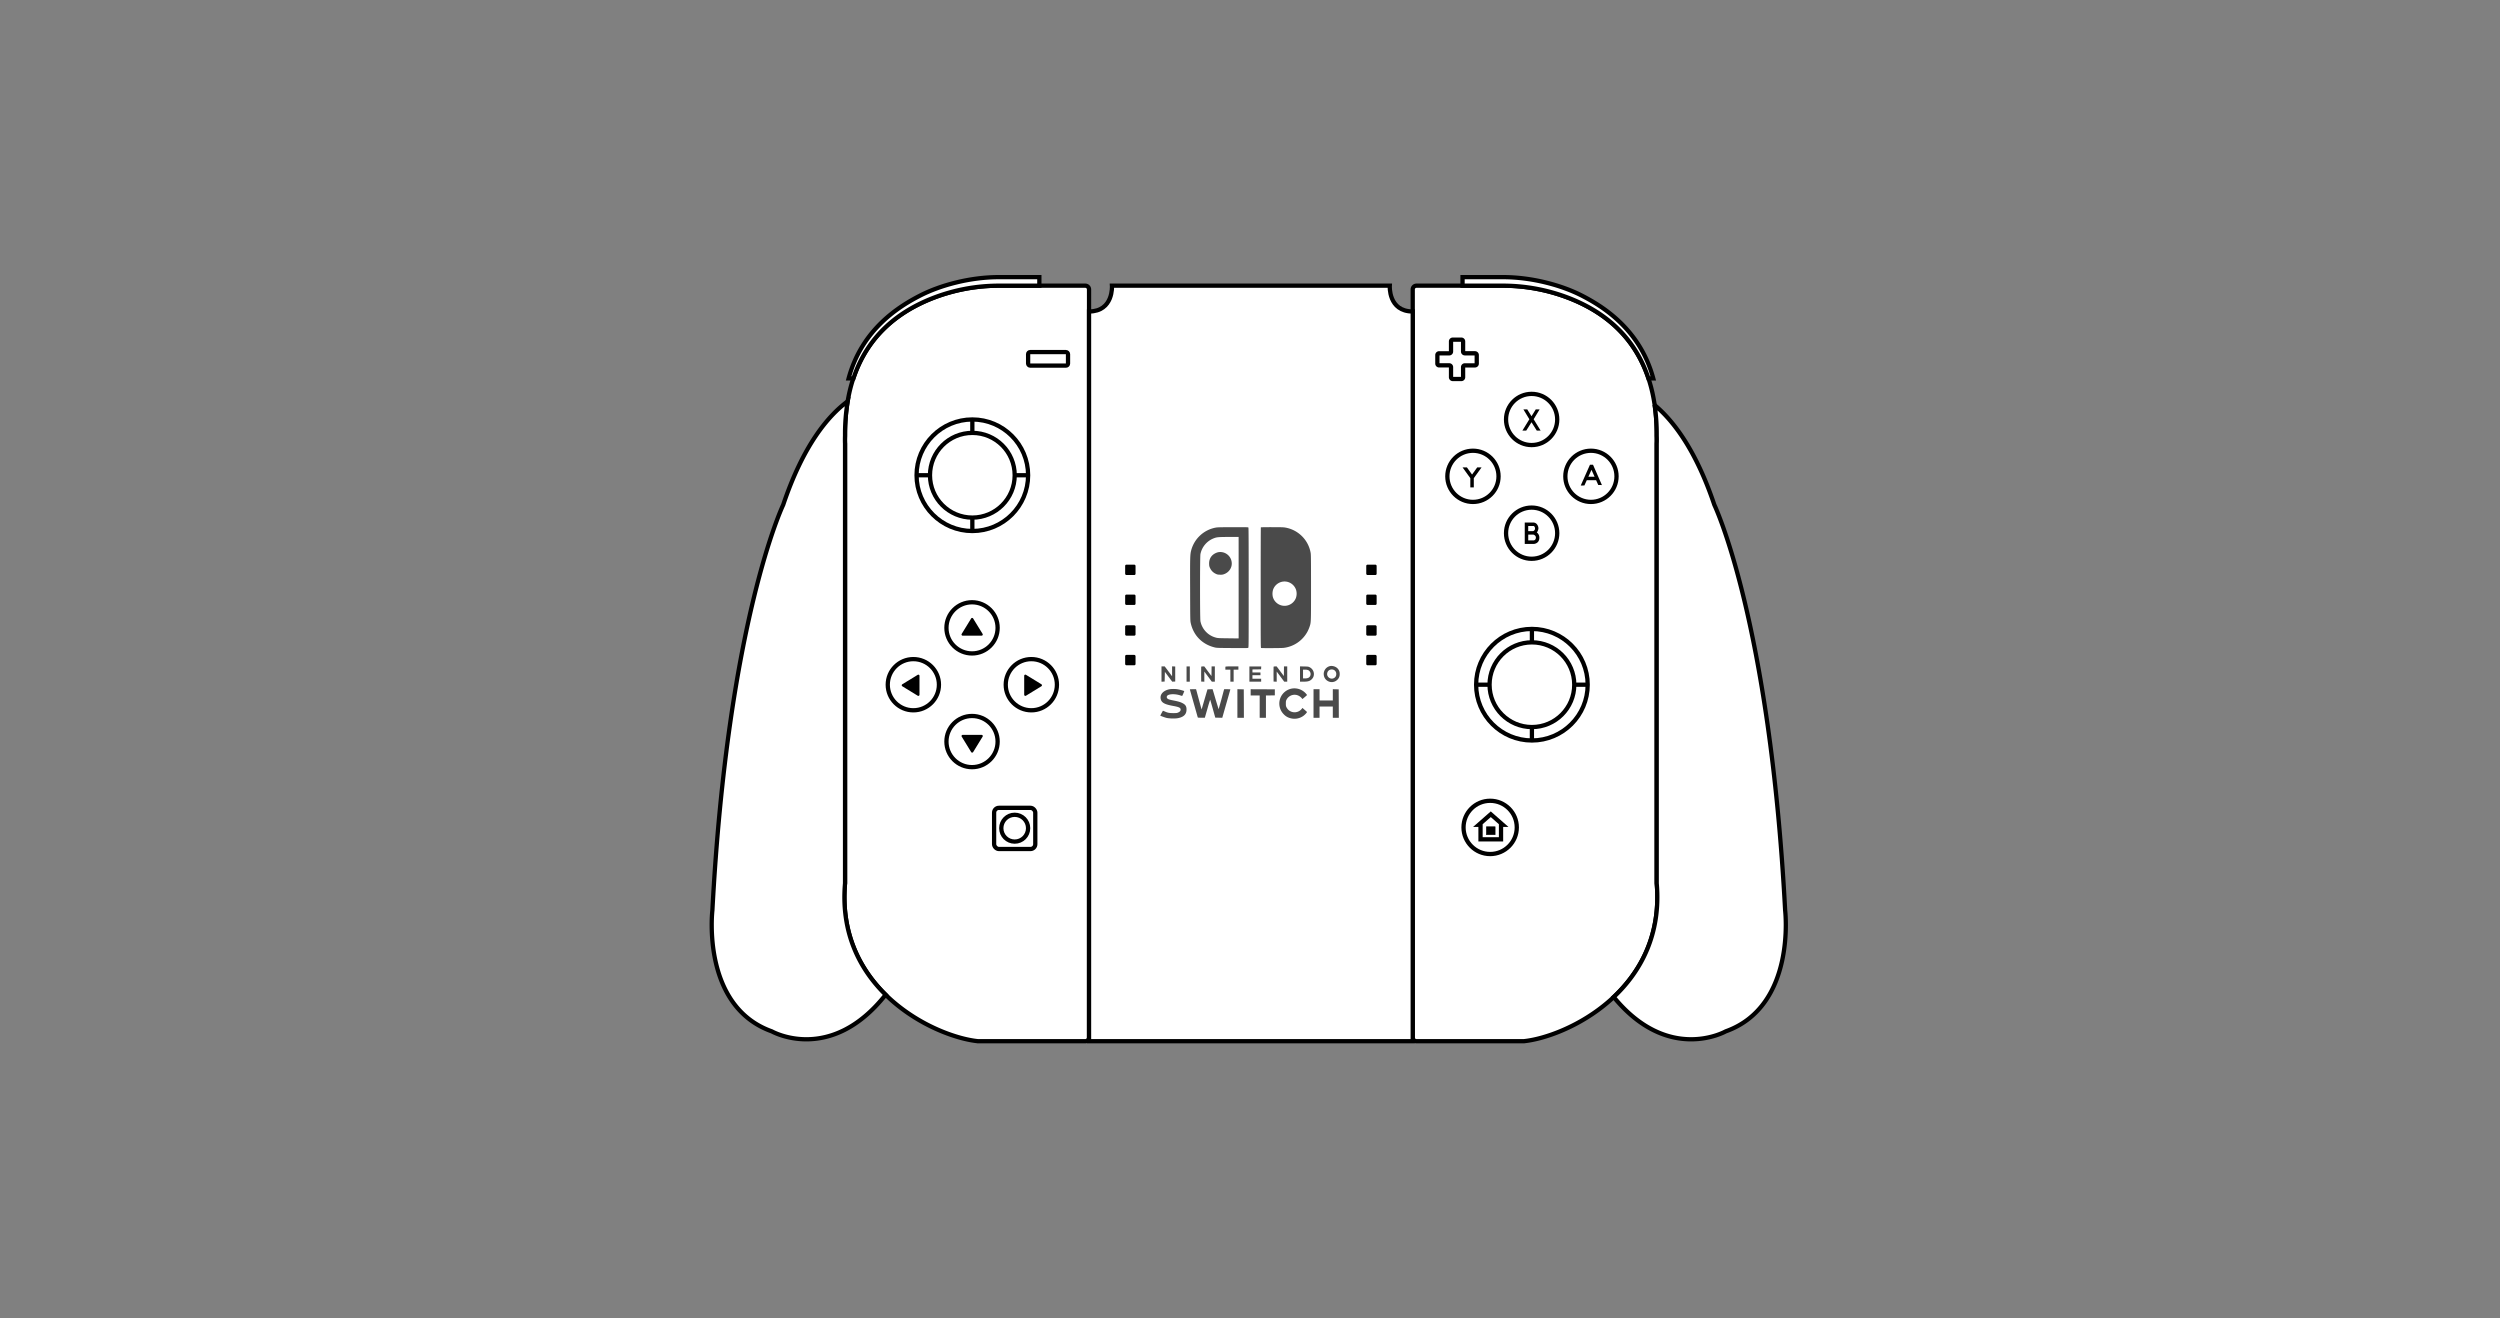 <svg id="Layer_1" data-name="Layer 1" xmlns="http://www.w3.org/2000/svg" viewBox="0 0 4096 2160"><rect x="0" y="0" width="4096" height="2160" fill="#808080" stroke="none"/><defs><style>.cls-1{fill:#fff;}.cls-1,.cls-2,.cls-3,.cls-4,.cls-5{stroke:#000;}.cls-1,.cls-2,.cls-3,.cls-4{stroke-width:7px;}.cls-2,.cls-3{fill:none;}.cls-3,.cls-5{stroke-miterlimit:10;}.cls-6{fill:#4a4a4a;}</style></defs><path class="cls-1" d="M1384.52,1447.2V726.8s-.28-4.74,0-12.94c-.72-137.16,71.63-196.84,142.27-224.94a299,299,0,0,1,110.57-20.84h140.86a6.14,6.14,0,0,1,6.06,6.21V1699.71a6.14,6.14,0,0,1-6.06,6.21c-33.33,0-187.1,0-175.86,0C1533.14,1698.87,1369.14,1622.63,1384.52,1447.2Z"/><circle class="cls-2" cx="1592.58" cy="1028.67" r="41.93"/><circle class="cls-2" cx="1592.58" cy="1214.98" r="41.93"/><circle class="cls-2" cx="1496.43" cy="1121.82" r="41.93"/><circle class="cls-2" cx="1689.74" cy="1121.82" r="41.93"/><rect class="cls-2" x="1684.47" y="576.87" width="65.37" height="22.15" rx="3.34"/><rect class="cls-3" x="1628.75" y="1323.56" width="67.46" height="67.46" rx="7.91"/><circle class="cls-3" cx="1662.48" cy="1356.91" r="21.97"/><circle class="cls-2" cx="1593.08" cy="778.64" r="91.38"/><circle class="cls-2" cx="1593.08" cy="778.64" r="69.39"/><line class="cls-4" x1="1593.08" y1="709.25" x2="1593.08" y2="687.26"/><line class="cls-4" x1="1662.48" y1="778.64" x2="1684.47" y2="778.64"/><line class="cls-4" x1="1593.08" y1="848.04" x2="1593.08" y2="870.03"/><line class="cls-4" x1="1523.69" y1="778.64" x2="1501.7" y2="778.64"/><path d="M1591.15,1013.27l-15.51,25.3a1.9,1.9,0,0,0,1.62,2.9h31a1.91,1.91,0,0,0,1.62-2.9l-15.52-25.3A1.9,1.9,0,0,0,1591.15,1013.27Z"/><path d="M1594.39,1232.22l15.52-25.31a1.9,1.9,0,0,0-1.62-2.89h-31a1.9,1.9,0,0,0-1.62,2.89l15.51,25.31A1.9,1.9,0,0,0,1594.39,1232.22Z"/><path d="M1478.29,1124.36l25.31,15.52a1.9,1.9,0,0,0,2.89-1.62v-31a1.9,1.9,0,0,0-2.89-1.62l-25.31,15.51A1.9,1.9,0,0,0,1478.29,1124.36Z"/><path d="M1706.25,1121.12l-25.3-15.51a1.9,1.9,0,0,0-2.9,1.62v31a1.91,1.91,0,0,0,2.9,1.62l25.3-15.52A1.9,1.9,0,0,0,1706.25,1121.12Z"/><path class="cls-1" d="M1637.59,468.08A298.93,298.93,0,0,0,1527,488.92c-51.86,20.63-104.63,58.27-128.75,131.08h-7.88c21.92-81.35,84.09-118.69,116.75-135.52,33.69-17.37,82.54-30.41,129.44-30.41h66.3v14Z"/><path class="cls-1" d="M2714.37,1447.2V726.8s.28-4.74,0-12.94c.72-137.16-71.63-196.84-142.27-224.94a299,299,0,0,0-110.57-20.84H2320.67a6.14,6.14,0,0,0-6.06,6.21V1699.71a6.14,6.14,0,0,0,6.06,6.21c33.33,0,187.1,0,175.86,0C2565.75,1698.87,2729.75,1622.63,2714.37,1447.2Z"/><circle class="cls-2" cx="2509.43" cy="687.26" r="41.93"/><circle class="cls-2" cx="2509.43" cy="873.57" r="41.93"/><circle class="cls-2" cx="2413.28" cy="780.42" r="41.93"/><circle class="cls-2" cx="2606.59" cy="780.42" r="41.93"/><path class="cls-2" d="M2416.58,578.85H2400a2.88,2.88,0,0,1-2.87-2.87V559.36a2.87,2.87,0,0,0-2.86-2.87h-14.05a2.88,2.88,0,0,0-2.87,2.87V576a2.87,2.87,0,0,1-2.86,2.87h-16.62a2.87,2.87,0,0,0-2.87,2.86v14a2.88,2.88,0,0,0,2.87,2.87h16.62a2.86,2.86,0,0,1,2.86,2.86v16.62a2.88,2.88,0,0,0,2.87,2.87h14.05a2.87,2.87,0,0,0,2.86-2.87V601.49a2.87,2.87,0,0,1,2.87-2.86h16.62a2.88,2.88,0,0,0,2.87-2.87v-14A2.87,2.87,0,0,0,2416.58,578.85Z"/><circle class="cls-2" cx="2441.48" cy="1355.63" r="43.63"/><polygon class="cls-3" points="2442.49 1334.05 2422.78 1351.36 2425.69 1351.36 2425.69 1375.2 2442.49 1375.2 2459.28 1375.2 2459.28 1351.36 2462.19 1351.36 2442.49 1334.05"/><rect class="cls-5" x="2435.43" y="1354.63" width="14.12" height="12.81"/><polygon points="2522.51 670.75 2516.23 670.7 2509.22 681.98 2502.21 670.7 2495.93 670.75 2505.71 686.89 2494.3 705.48 2500.57 705.53 2509.22 691.8 2517.86 705.53 2524.14 705.48 2512.73 686.89 2522.51 670.75"/><polygon points="2420.28 765.76 2411.83 777.52 2403.38 765.76 2396.24 765.75 2408.97 783.42 2408.97 798.57 2414.68 798.57 2414.68 783.42 2427.42 765.75 2420.28 765.76"/><path d="M2517.87,872.34c1.41-1.3,2.68-5,2.68-6.75a10.85,10.85,0,0,0-2.35-6.5,7.69,7.69,0,0,0-6.17-3h-13.89v35.06h15.14l.19,0c2.9-.39,8.43-2.3,8.6-9.84A10.4,10.4,0,0,0,2517.87,872.34Zm-5-10.55s2.1.83,2.1,4.2a4.37,4.37,0,0,1-3.14,4.21h-8v-8.41Zm0,23.64h-9V875.9h8.4s4.12,1.07,4.12,4.77C2516.37,884.72,2513.63,885.26,2512.84,885.43Z"/><path d="M2610,761.45h-5l-15.13,34.06,6-.1,3.9-8.64h15.3l3.5,7.83,6,.11Zm-7.6,19.61,5.1-11.31,5.06,11.31Z"/><circle class="cls-2" cx="2509.88" cy="1121.82" r="91.38"/><circle class="cls-2" cx="2509.88" cy="1121.82" r="69.39"/><line class="cls-4" x1="2509.88" y1="1052.43" x2="2509.88" y2="1030.44"/><line class="cls-4" x1="2579.27" y1="1121.82" x2="2601.26" y2="1121.82"/><line class="cls-4" x1="2509.88" y1="1213.21" x2="2509.88" y2="1191.22"/><line class="cls-4" x1="2440.48" y1="1121.82" x2="2418.49" y2="1121.82"/><path class="cls-1" d="M2461.53,468.08a299,299,0,0,1,110.57,20.84C2624,509.55,2676.72,547.19,2700.84,620h7.88c-21.92-81.35-84.08-118.69-116.74-135.52-33.7-17.37-82.55-30.41-129.45-30.41h-66.29v14Z"/><path class="cls-1" d="M2277,468.08H1821.85s2.8,42.24-37.57,42.24v1195.6h530.33V510.32C2274.24,510.32,2277,468.08,2277,468.08Z"/><path class="cls-1" d="M1384.52,1447.2V726.8s-.28-4.74,0-12.94a327.51,327.51,0,0,1,4.32-56.36c-31.89,23.62-72.74,71.72-105.66,169.64,0,0-90.65,188.89-116,664.23,0,0-18.67,157,97.32,198.41,0,0,95.76,54.57,186.53-60C1408.61,1588.13,1377.42,1528.25,1384.52,1447.2Z"/><path class="cls-1" d="M2924.77,1491.37c-25.33-475.34-116-664.23-116-664.23-30.27-90-67.22-137.91-97.76-163.42a334.64,334.64,0,0,1,3.34,50.14c.28,8.2,0,12.93,0,12.94v720.4c7.32,83.52-26,144.55-70.43,186.35,89.85,109.59,183.51,56.23,183.51,56.23C2943.43,1648.38,2924.77,1491.37,2924.77,1491.37Z"/><rect x="1843.46" y="925.11" width="17.01" height="17.01" rx="2.04"/><rect x="1843.46" y="974.16" width="17.01" height="17.01" rx="2.04"/><rect x="1843.46" y="1024.46" width="17.01" height="17.01" rx="2.04"/><rect x="1843.46" y="1072.98" width="17.01" height="17.01" rx="2.04"/><rect x="2238.47" y="925.11" width="17.01" height="17.01" rx="2.04"/><rect x="2238.47" y="974.16" width="17.01" height="17.01" rx="2.04"/><rect x="2238.47" y="1024.46" width="17.01" height="17.01" rx="2.04"/><rect x="2238.47" y="1072.98" width="17.01" height="17.01" rx="2.04"/><path class="cls-6" d="M1992.26,864.36a51.18,51.18,0,0,0-40.62,37.33c-1.81,6.94-1.93,11-1.73,64.8.13,49.4.17,50.55,1,54.36,4.55,20.56,19.16,35.21,39.92,40.05,2.71.62,6.16.74,28.36.86,23,.17,25.35.13,26-.49s.66-8.53.66-98.31c0-66.56-.13-97.91-.41-98.48-.41-.74-1.11-.78-25.16-.74C2000.71,863.78,1994.84,863.9,1992.26,864.36Zm37.13,98.47V1046l-16.7-.21c-15.38-.16-17-.25-20.1-1a34.79,34.79,0,0,1-25.77-26.83c-.9-4.14-.9-106.23,0-110.3A35.23,35.23,0,0,1,1988,882.2c5.42-2.17,7.92-2.42,25.48-2.46l15.88,0Z"/><path class="cls-6" d="M1995.79,904.77a21.77,21.77,0,0,0-8.62,4.31c-4.31,3.73-6.44,9-6.11,15.26a12.87,12.87,0,0,0,1.68,6.73,18.71,18.71,0,0,0,8.82,8.87c2.75,1.35,3.45,1.52,7,1.64,3.24.12,4.39,0,6.56-.74,8.91-3,14.28-11.65,12.76-20.52A18.84,18.84,0,0,0,1995.79,904.77Z"/><path class="cls-6" d="M2065.79,864c-.17.12-.29,44.6-.29,98.84,0,89.5,0,98.56.66,98.81,1.11.41,33,.25,36.89-.16a51.23,51.23,0,0,0,39.35-27.09,60.05,60.05,0,0,0,3.07-7.18c2.59-7.71,2.51-5.66,2.51-64.62,0-47.07-.08-54.08-.66-57.08a51,51,0,0,0-41.77-41.2c-2.87-.49-7.3-.61-21.58-.61C2074.12,863.7,2065.91,863.82,2065.79,864Zm43.82,89.36a20.09,20.09,0,0,1,13.79,12.81,21.52,21.52,0,0,1,0,13.05,19.91,19.91,0,0,1-37.92-1,23.5,23.5,0,0,1,.17-11.57A19.93,19.93,0,0,1,2109.61,953.35Z"/><path class="cls-6" d="M2178.05,1091.59a13.22,13.22,0,0,0-9.06,14.86,12.58,12.58,0,0,0,6.89,9.56,12.74,12.74,0,0,0,14.69-1.81,12.14,12.14,0,0,0,4.39-9.84,12.35,12.35,0,0,0-3.73-9.4C2188,1091.72,2182.16,1090.24,2178.05,1091.59Zm7.27,6a7.1,7.1,0,0,1,4,6.12c.24,3.65-1.31,6.28-4.56,7.63-5.49,2.3-11.73-3-10.17-8.7a6.84,6.84,0,0,1,3.81-5A7.85,7.85,0,0,1,2185.32,1097.58Z"/><path class="cls-6" d="M1903,1104.36v12.55l2.59-.12,2.54-.12.21-7.92.2-7.92,6,8,6,8,2.46-.08,2.47-.12v-24.62l-2.55-.13-2.58-.12V1108l-6-8.09-6.07-8.08H1903Z"/><path class="cls-6" d="M1944.05,1104.36v12.51h5.33v-25h-5.33Z"/><path class="cls-6" d="M1968.05,1092.37c-.12.29-.16,5.87-.12,12.4l.12,11.9,2.58.12,2.55.12v-16.62l6.15,8.29,6.16,8.29h4.92v-25h-5.33l-.08,7.88-.13,7.88-5.91-7.88-5.86-7.88h-2.42C1969.08,1091.84,1968.17,1092,1968.05,1092.37Z"/><path class="cls-6" d="M2007.93,1092.13a7.57,7.57,0,0,0-.28,2.66v2.38h8.2v19.7h5.34v-19.7H2029v-5.33H2018.6A99.63,99.63,0,0,0,2007.93,1092.13Z"/><path class="cls-6" d="M2047,1104.36v12.51h19.28V1112H2052v-5.75h13.13v-4.51H2052v-4.93l7.1-.08,7.06-.12.12-2.38.12-2.34H2047Z"/><path class="cls-6" d="M2086.63,1092.37c-.12.29-.16,5.87-.12,12.4l.12,11.9,2.59.12,2.54.12v-16.62l6.16,8.29,6.15,8.29H2109v-25h-5.34l-.08,7.88-.12,7.88-5.91-7.88-5.87-7.88h-2.42C2087.66,1091.84,2086.76,1092,2086.63,1092.37Z"/><path class="cls-6" d="M2129.92,1104.31v12.56h5.46c6.32,0,9.31-.62,12-2.5,8-5.5,6.77-17.28-2.21-21.42-1.69-.78-2.83-.9-8.58-1l-6.69-.16Zm13.42-6.36a7.24,7.24,0,0,1,3.2,9.65c-1.31,2.7-4,3.94-8.66,3.94h-3v-14.37h3.4A12.37,12.37,0,0,1,2143.34,1098Z"/><path class="cls-6" d="M2117.53,1128a24.92,24.92,0,0,0-14.28,42.22,22.23,22.23,0,0,0,11.33,6.57,24.75,24.75,0,0,0,21.42-4.31c2.42-1.81,5.58-5.33,5.33-6-.08-.16-1.76-1.68-3.77-3.45l-3.62-3.16-1.1,1.44a15,15,0,0,1-22.2,1.48,18.32,18.32,0,0,1-2.75-3.78c-1-2-1.15-2.58-1.15-6.28,0-3.53.12-4.39,1-6.15a14.89,14.89,0,0,1,17.07-7.8,16,16,0,0,1,7.71,4.84l1.39,1.69,1.81-1.48c1-.78,2.71-2.3,3.82-3.28l2-1.85-1.6-2A25.24,25.24,0,0,0,2117.53,1128Z"/><path class="cls-6" d="M1914.58,1129.59c-9.76,2.59-14.81,9.11-12.63,16.5,1.55,5.45,6.72,8.12,20.47,10.58,9.23,1.64,11.94,3,11.94,5.91,0,2-1.19,3.49-3.77,4.68-2.22,1-2.71,1.11-8.29,1.11-6.61,0-9.19-.54-14.08-2.75a12.58,12.58,0,0,0-2.91-1.11c-.49.61-4.39,7.88-4.27,8,.41.45,7,2.83,9.69,3.57,4.51,1.19,14.15,1.48,19.08.57,9.19-1.72,13.74-5.95,14.15-13,.33-5.87-1.31-8.91-6.36-11.53-3.61-1.89-6.73-2.8-14.69-4.4-6.93-1.35-8.9-2-10.34-3.36a3.27,3.27,0,0,1,0-4.64c3-3,13.54-3.07,21.75-.2a6.12,6.12,0,0,0,2.75.53,77.53,77.53,0,0,0,3.24-7.67c0-.37-6.28-2.22-9.8-2.87C1925.79,1128.52,1918.4,1128.61,1914.58,1129.59Z"/><path class="cls-6" d="M1949.54,1129.88c.13.41,3,10.63,6.4,22.69s6.28,22.28,6.41,22.65c.2.66.86.74,5.9.74H1974l.45-1.56c4.06-14.69,8.16-28.48,8.37-28,.12.33,2,7.06,4.27,15l4,14.36,5.74.13,5.75.12,6.52-22.9c3.57-12.59,6.57-23.14,6.69-23.43s-1-.49-5-.49h-5.12l-.58,1.93c-.33,1.11-2.3,8.49-4.39,16.41s-3.94,14.49-4.1,14.49-2-6.24-4.27-13.87-4.39-15-4.84-16.42l-.78-2.58-4.19.12-4.18.13-4.8,16.41c-2.63,9-4.8,16.49-4.85,16.62s-1.88-6.53-4.06-14.78-4.26-15.75-4.51-16.74l-.49-1.72h-5.13C1949.75,1129.18,1949.34,1129.22,1949.54,1129.88Z"/><path class="cls-6" d="M2027.34,1152.57V1176H2038l-.08-23.31-.13-23.26-5.21-.13-5.25-.12Z"/><path class="cls-6" d="M2049.09,1134.31v5.13h14.77V1176h10.26v-36.52l7.3-.08,7.27-.13v-9.84l-19.78-.13-19.82-.08Z"/><path class="cls-6" d="M2152.08,1152.57V1176h9.85v-18.47h21.75V1176h9.84l-.08-23.31-.12-23.26-4.8-.13-4.84-.12v18.5h-21.75v-18.46h-9.85Z"/></svg>